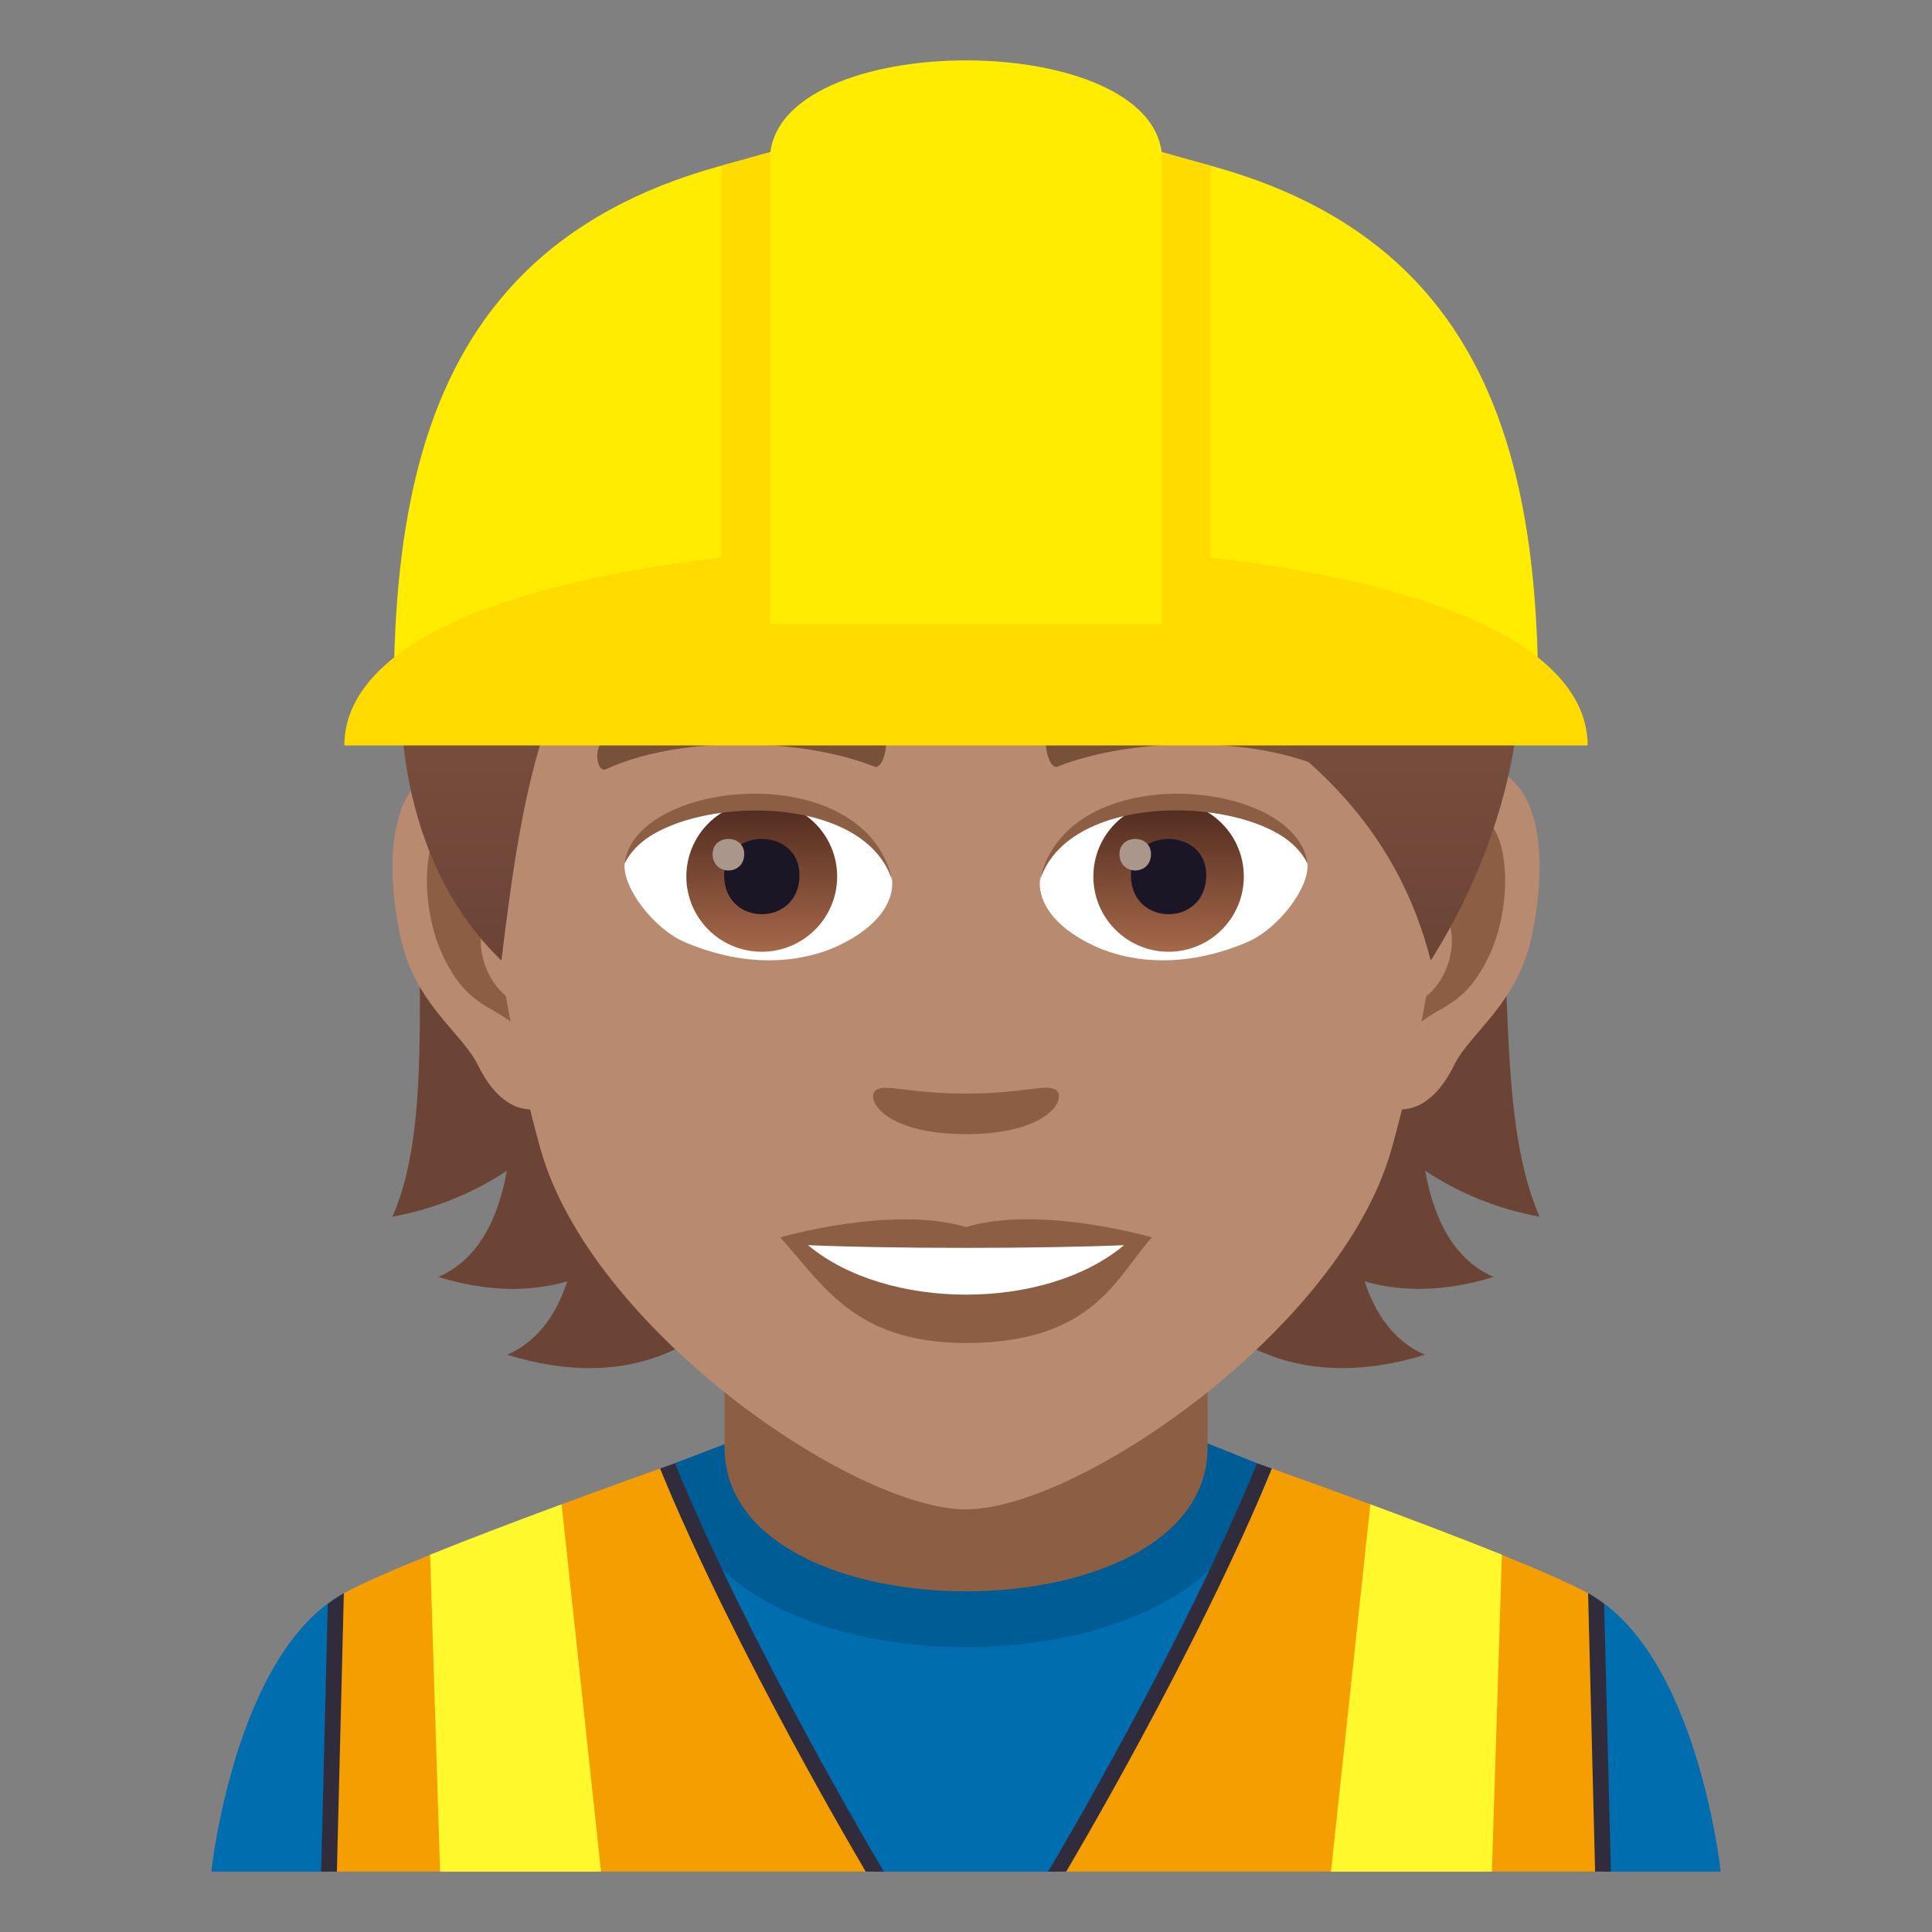 <?xml version="1.0" encoding="utf-8"?>
<!-- Generator: Adobe Illustrator 15.0.0, SVG Export Plug-In . SVG Version: 6.00 Build 0)  -->
<!DOCTYPE svg PUBLIC "-//W3C//DTD SVG 1.1//EN" "http://www.w3.org/Graphics/SVG/1.1/DTD/svg11.dtd">
<svg version="1.1" id="Layer_1" xmlns:x="http://ns.adobe.com/Extensibility/1.0/" xmlns:i="http://ns.adobe.com/AdobeIllustrator/10.0/" xmlns:graph="http://ns.adobe.com/Graphs/1.0/"
	 xmlns="http://www.w3.org/2000/svg" xmlns:xlink="http://www.w3.org/1999/xlink" xmlns:a="http://ns.adobe.com/AdobeSVGViewerExtensions/3.0/"
	 x="0px" y="0px" width="64px" height="64px" viewBox="0 0 64 64" enable-background="new 0 0 64 64" xml:space="preserve">
<rect x="0" y="0" width="64" height="64" fill="#808080" stroke="none"/>
<path fill="#006DAE" d="M52.607,52.779c-1.324,3.137-10.064,2.281-10.965-4.308c-0.842-0.299-1.955-0.688-1.955-0.688H24.311
	c0,0-1.111,0.39-1.955,0.688c-0.9,6.589-9.641,7.444-10.965,4.308C7.766,54.756,7,62,7,62h50C57,62,56.234,54.756,52.607,52.779z"/>
<path fill="#005C94" d="M22.355,48.472c0,8.123,19.287,8.123,19.287,0l-1.871-0.752H24.313L22.355,48.472z"/>
<path fill="#8C5F44" d="M24.002,47.947c0,6.358,16,6.358,16,0c0-2.164,0-7.035,0-7.035h-16
	C24.002,40.912,24.002,45.783,24.002,47.947z"/>
<path fill="#F59E01" d="M11.391,52.779C11.283,52.838,10.898,62,10.898,62H28.98l-0.074-0.124
	c-0.045-0.075-4.574-7.206-7.039-13.229c-0.938,0.334-2.076,0.746-3.262,1.185c-0.551,2.401-3.822,3.073-4.357,1.675
	C13.023,52.002,11.99,52.452,11.391,52.779z"/>
<path fill="#302C3B" d="M11.16,62l0.23-9.221c-0.184,0.104-0.359,0.223-0.531,0.353l-0.221,8.855V62H11.16z"/>
<path fill="#302C3B" d="M29.133,61.752c-0.045-0.075-4.32-7.276-6.777-13.28c-0.156,0.056-0.318,0.114-0.488,0.175
	C24.365,54.754,28.68,62,28.68,62h0.602L29.133,61.752z"/>
<path fill="#FFF82C" d="M14.248,51.501L14.578,62h5.332l-1.305-12.169C17.117,50.381,15.566,50.969,14.248,51.501z"/>
<path fill="#F59E01" d="M52.607,52.779C52.717,52.838,53.102,62,53.102,62H35.02l0.074-0.124c0.045-0.075,4.574-7.206,7.037-13.229
	c0.938,0.334,2.078,0.746,3.264,1.185c0.551,2.401,3.822,3.073,4.357,1.675C50.977,52.002,52.008,52.452,52.607,52.779z"/>
<path fill="#302C3B" d="M52.84,62l-0.232-9.221c0.186,0.104,0.361,0.223,0.531,0.353l0.223,8.855V62H52.84z"/>
<path fill="#302C3B" d="M34.867,61.752c0.045-0.075,4.32-7.276,6.775-13.28c0.156,0.056,0.318,0.114,0.488,0.175
	C39.635,54.754,35.318,62,35.318,62h-0.6L34.867,61.752z"/>
<path fill="#FFF82C" d="M49.752,51.501L49.422,62H44.09l1.305-12.169C46.881,50.381,48.432,50.969,49.752,51.501z"/>
<path fill="#6B4435" d="M47.213,38.785c1.082,0.714,2.33,1.247,3.787,1.521c-2.586-5.888,1.314-18.237-6.682-27.311
	c-11.27,0.337-12.828,36.722,2.883,31.883c-1-0.433-1.629-1.316-1.996-2.43c1.211,0.347,2.627,0.358,4.275-0.148
	C48.168,41.733,47.5,40.399,47.213,38.785z"/>
<path fill="#6B4435" d="M18.922,12.995C10.926,22.068,15.588,34.418,13,40.306c1.457-0.273,2.707-0.807,3.789-1.521
	c-0.289,1.614-0.957,2.948-2.27,3.515c1.648,0.507,3.063,0.495,4.273,0.148c-0.367,1.113-0.992,1.997-1.992,2.43
	C32.51,49.717,30.193,13.332,18.922,12.995z"/>
<path id="Path_1187_" fill="#B88A6F" d="M48.443,25.392c-2.547,0.309-4.383,8.816-2.783,11.062c0.225,0.314,1.535,0.813,2.508-1.167
	c0.539-1.098,2.094-2.014,2.574-4.277C51.359,28.109,50.977,25.085,48.443,25.392z"/>
<path id="Path_1186_" fill="#B88A6F" d="M15.559,25.392c2.547,0.309,4.385,8.816,2.783,11.062c-0.225,0.314-1.537,0.813-2.508-1.167
	c-0.539-1.098-2.094-2.014-2.574-4.277C12.643,28.109,13.027,25.085,15.559,25.392z"/>
<path id="Path_1185_" fill="#8C5F44" d="M48.373,27.023c-0.664,0.208-1.389,1.22-1.781,2.896c2.322-0.498,1.742,3.362-0.275,3.435
	c0.018,0.389,0.045,0.788,0.092,1.208c0.973-1.409,1.959-0.844,2.938-2.94C50.227,29.731,50.018,26.508,48.373,27.023z"/>
<path id="Path_1184_" fill="#8C5F44" d="M17.41,29.915c-0.395-1.674-1.117-2.685-1.781-2.892c-1.645-0.516-1.855,2.708-0.975,4.599
	c0.979,2.097,1.967,1.531,2.939,2.94c0.049-0.421,0.074-0.821,0.092-1.21C15.688,33.258,15.117,29.446,17.41,29.915z"/>
<path fill="#B88A6F" d="M32,9.034c-11.029,0-16.342,8.966-15.678,20.493c0.137,2.317,0.783,5.661,1.58,8.524
	C19.557,44.005,28.283,50,32,50s12.443-5.995,14.1-11.948c0.797-2.863,1.441-6.207,1.578-8.524C48.342,18,43.031,9.034,32,9.034z"/>
<path id="Path_1183_" fill="#78513A" d="M43.982,24.543c-2.521-1.333-7.35-1.399-9.146-0.47c-0.387,0.18-0.131,1.443,0.193,1.323
	c2.504-0.989,6.547-1.013,8.893,0.085C44.234,25.623,44.365,24.728,43.982,24.543z"/>
<path id="Path_1182_" fill="#78513A" d="M20.02,24.543c2.521-1.333,7.346-1.399,9.146-0.47c0.383,0.18,0.131,1.443-0.193,1.323
	c-2.51-0.989-6.547-1.013-8.895,0.085C19.766,25.623,19.637,24.728,20.02,24.543z"/>
<path id="Path_1181_" fill="#8C5F44" d="M34.977,36.108c-0.314-0.22-1.053,0.118-2.977,0.118c-1.92,0-2.66-0.338-2.977-0.118
	C28.648,36.373,29.248,37.57,32,37.57C34.754,37.57,35.355,36.373,34.977,36.108z"/>
<path id="Path_1180_" fill="#8C5F44" d="M32,40.646c-2.48-0.729-6.156,0.345-6.156,0.345c1.4,1.522,2.426,3.497,6.156,3.497
	c4.273,0,5.002-2.242,6.158-3.497C38.158,40.99,34.48,39.913,32,40.646z"/>
<path id="Path_1179_" fill="#FFFFFF" d="M26.768,41.248c2.602,2.178,7.852,2.192,10.467,0
	C34.463,41.366,29.559,41.368,26.768,41.248z"/>
<path id="Path_1178_" fill="#FFFFFF" d="M29.547,29.085c0.094,0.729-0.402,1.594-1.773,2.241c-0.873,0.411-2.684,0.896-5.066-0.106
	c-1.066-0.449-2.107-1.85-2.014-2.623C21.984,26.167,28.338,25.812,29.547,29.085z"/>
<linearGradient id="Oval_1_" gradientUnits="userSpaceOnUse" x1="-424.582" y1="477.466" x2="-424.582" y2="478.225" gradientTransform="matrix(6.57 0 0 -6.57 2814.78 3168.528)">
	<stop  offset="0" style="stop-color:#A6694A"/>
	<stop  offset="1" style="stop-color:#4F2A1E"/>
	<a:midPointStop  offset="0" style="stop-color:#A6694A"/>
	<a:midPointStop  offset="0.5" style="stop-color:#A6694A"/>
	<a:midPointStop  offset="1" style="stop-color:#4F2A1E"/>
</linearGradient>
<ellipse id="Oval_150_" fill="url(#Oval_1_)" cx="25.234" cy="29.036" rx="2.498" ry="2.492"/>
<path id="Path_1177_" fill="#1A1626" d="M23.988,28.991c0,1.725,2.496,1.725,2.496,0C26.484,27.391,23.988,27.391,23.988,28.991z"/>
<path id="Path_1176_" fill="#AB968C" d="M23.607,28.293c0,0.724,1.047,0.724,1.047,0C24.654,27.623,23.607,27.623,23.607,28.293z"/>
<path id="Path_1175_" fill="#8C5F44" d="M29.559,29.183c-1.014-3.253-7.924-2.773-8.865-0.586
	C21.041,25.796,28.695,25.058,29.559,29.183z"/>
<path id="Path_1174_" fill="#FFFFFF" d="M34.455,29.085c-0.096,0.729,0.4,1.594,1.773,2.241c0.871,0.411,2.684,0.896,5.064-0.106
	c1.07-0.449,2.109-1.85,2.016-2.623C42.02,26.167,35.662,25.812,34.455,29.085z"/>
<linearGradient id="Oval_2_" gradientUnits="userSpaceOnUse" x1="-425.23" y1="477.466" x2="-425.23" y2="478.225" gradientTransform="matrix(6.57 0 0 -6.57 2832.511 3168.528)">
	<stop  offset="0" style="stop-color:#A6694A"/>
	<stop  offset="1" style="stop-color:#4F2A1E"/>
	<a:midPointStop  offset="0" style="stop-color:#A6694A"/>
	<a:midPointStop  offset="0.5" style="stop-color:#A6694A"/>
	<a:midPointStop  offset="1" style="stop-color:#4F2A1E"/>
</linearGradient>
<circle id="Oval_149_" fill="url(#Oval_2_)" cx="38.711" cy="29.036" r="2.492"/>
<path id="Path_1173_" fill="#1A1626" d="M37.463,28.991c0,1.725,2.496,1.725,2.496,0C39.959,27.391,37.463,27.391,37.463,28.991z"/>
<path id="Path_1172_" fill="#AB968C" d="M37.084,28.293c0,0.724,1.045,0.724,1.045,0C38.129,27.623,37.084,27.623,37.084,28.293z"/>
<path id="Path_1171_" fill="#8C5F44" d="M34.443,29.183c1.012-3.252,7.92-2.786,8.865-0.586
	C42.959,25.796,35.307,25.058,34.443,29.183z"/>
<linearGradient id="SVGID_1_" gradientUnits="userSpaceOnUse" x1="31.837" y1="31.817" x2="31.837" y2="6">
	<stop  offset="0" style="stop-color:#6B4435"/>
	<stop  offset="0.059" style="stop-color:#6E4637"/>
	<stop  offset="0.641" style="stop-color:#865947"/>
	<stop  offset="1" style="stop-color:#8F604D"/>
	<a:midPointStop  offset="0" style="stop-color:#6B4435"/>
	<a:midPointStop  offset="0.4" style="stop-color:#6B4435"/>
	<a:midPointStop  offset="1" style="stop-color:#8F604D"/>
</linearGradient>
<path fill="url(#SVGID_1_)" d="M32.002,6c-6.711,0-10.064,3.034-10.744,4.474c-8.113,1.852-10.723,15.515-4.648,21.344
	c0.754-6.211,1.48-10.201,5.617-14.404c2.412,3.227,7.424,5.042,11.91,5.042c-2.125-1.54-3.574-3.051-4.711-4.458
	c7.494,3.434,15.885,5.631,17.969,13.82C54.604,20.358,48.615,6,32.002,6z"/>
<path fill="#FFEC00" d="M50.955,23.09H13.043c0-10.431,3.102-18.54,18.957-18.54C47.854,4.55,50.955,12.659,50.955,23.09z"/>
<path fill="#FFDB00" d="M40.096,18.47V5.486L32.002,3.21l-8.096,2.275V18.47c-8.65,1.016-12.498,3.418-12.498,6.224h41.184
	C52.592,21.888,48.744,19.485,40.096,18.47z"/>
<path fill="#FFEC00" d="M38.498,20.677H25.504V5.312c0-4.416,12.994-4.416,12.994,0V20.677z"/>
</svg>
